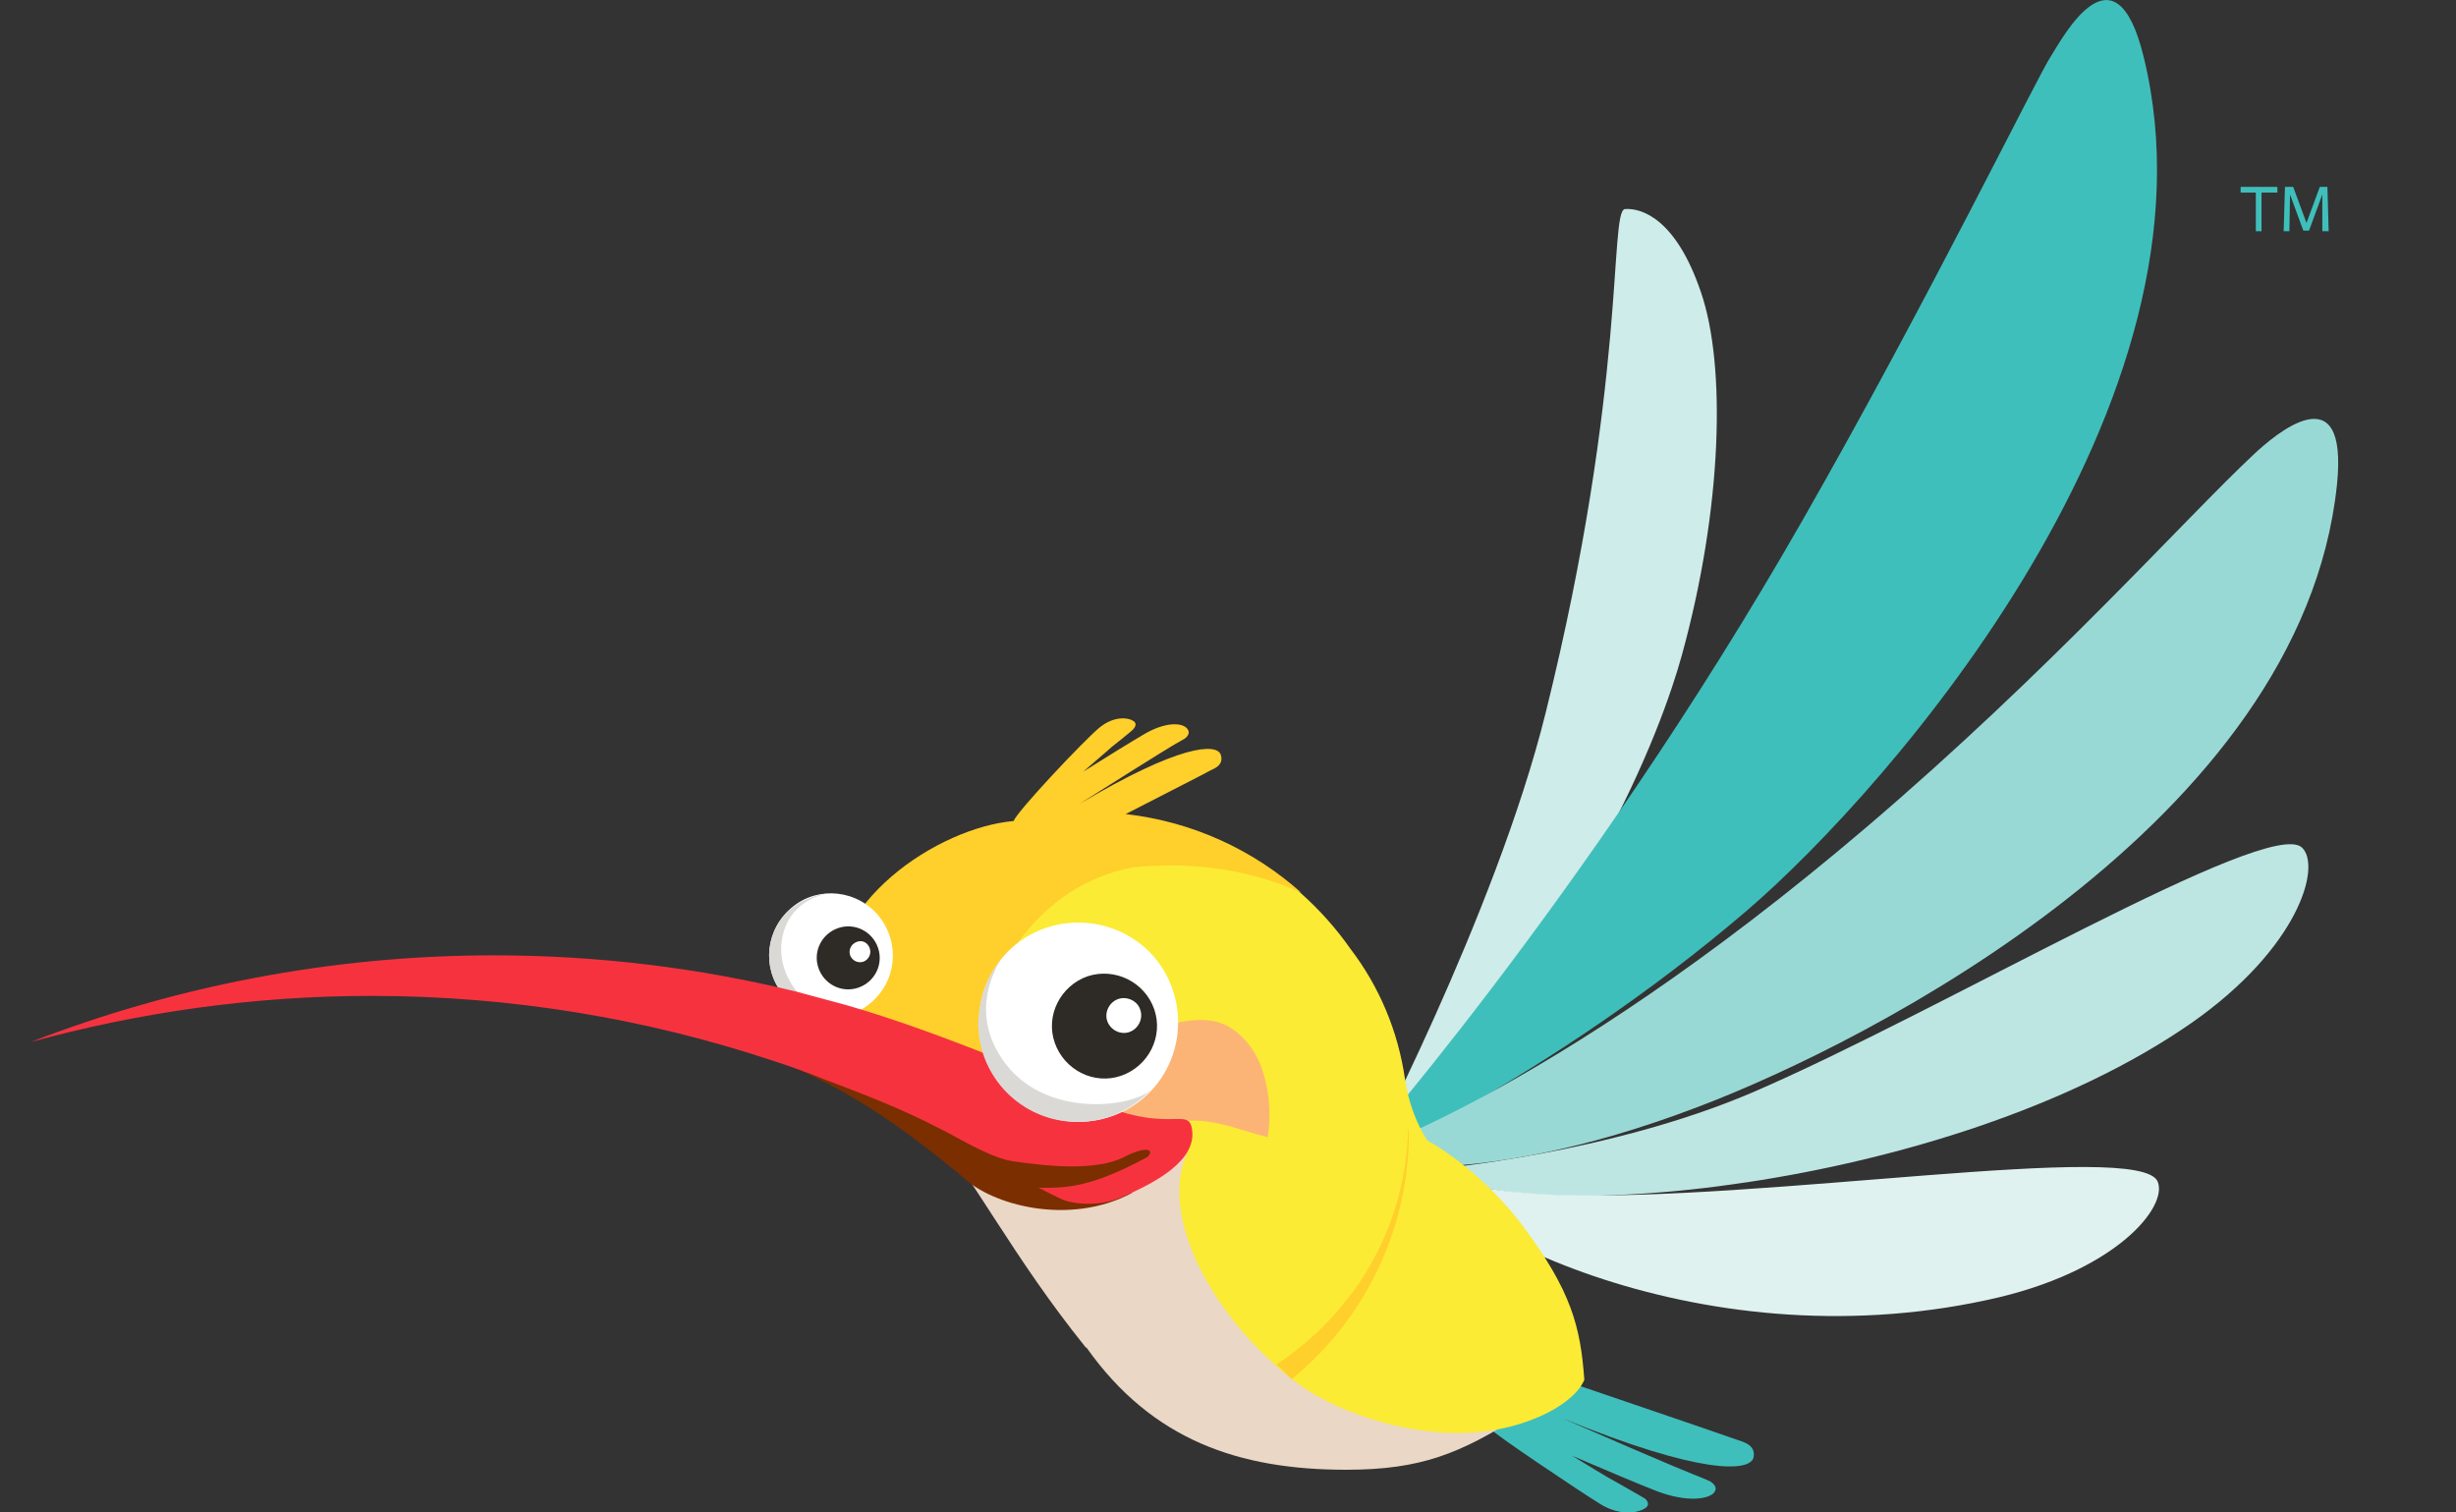 <?xml version="1.0" encoding="utf-8"?>
<!-- Generator: Adobe Illustrator 21.1.0, SVG Export Plug-In . SVG Version: 6.00 Build 0)  -->
<svg version="1.1" id="Layer_1" xmlns="http://www.w3.org/2000/svg" xmlns:xlink="http://www.w3.org/1999/xlink" x="0px" y="0px"
	 viewBox="0 0 387.7 238.7" style="enable-background:new 0 0 387.7 238.7;" xml:space="preserve">
<rect x="0" y="0" width="387.7" height="238.7" fill="#333333" stroke="none"/>
<style type="text/css">
	.st0{fill:#3FBFBB;}
	.st1{fill:#CEECE9;}
	.st2{fill:#99D9D5;}
	.st3{fill:#BDE6E3;}
	.st4{fill:#DFF2F0;}
	.st5{fill:#EAD7C5;}
	.st6{fill:#FBEB34;}
	.st7{fill:#FFCF2B;}
	.st8{fill:none;}
	.st9{fill:#F7323F;}
	.st10{fill:#FBB475;}
	.st11{fill:#FFFFFF;}
	.st12{fill:#DBD9D6;}
	.st13{fill:#2E2A25;}
	.st14{fill:#7B2E00;}
</style>
<g>
	<g>
		<path class="st0" d="M274.3,227.3c-0.4-0.2-39.8-13.6-39.8-13.6s-3.4-0.4-1.6,3.7c0.9,2,2.5,3.9,4.1,5.5c-1.9-1.2-3.8-2.3-5.4-3.3
			c1.2,2.9,3.6,5.6,4,6.2c0.5,0.7,13.6,9.5,17,11.6c3.4,2.1,6.3,1.3,7.2,0.6c0.8-0.6,0-1.4-0.2-1.5c-0.3-0.2-4.9-2.8-4.9-2.8
			s-0.5-0.2-6.5-3.9c4.9,2.1,10.8,4.6,13.4,5.6c4.8,1.8,8,1.2,8.9,0.3c0.9-1-0.3-1.7-0.6-1.9c-0.4-0.2-1.9-0.8-1.9-0.8
			s-3-1.1-21.3-9.1c22,9,29.5,8.4,30.1,6.2C277.3,227.9,274.7,227.5,274.3,227.3z"/>
		<g>
			<path class="st1" d="M214.8,184.7c0,0,21.3-40.3,29.2-72.2c12.9-52,10-79.1,12.5-79.5c2.7-0.2,8.1,1.6,12,13.1
				c4,11.6,3.4,34.1-3,57.3C262.4,114.7,250.3,148,214.8,184.7z"/>
			<path class="st0" d="M212.2,184.7c0,0,37.9-42.3,72.3-102.5c19.8-34.6,37.3-70.5,39.3-73.4c1.9-3,10.1-18.3,14.6,0.2
				c13.3,54.2-39.9,115.2-62.6,134.7C244.5,170.5,212.2,184.7,212.2,184.7z"/>
			<path class="st2" d="M211.9,183.1c0,0,32.1-9.4,82.7-52.5c29.1-24.8,50.1-48.5,61.2-58.9c3.2-3,15-13.2,13.1,4.9
				c-5.6,53.1-73.9,87.9-100.8,98.1C231.2,188.8,211.9,183.1,211.9,183.1z"/>
			<path class="st3" d="M226.9,184.5c0,0,27.1-2.4,49.6-12c29.6-12.7,81.7-43.7,86.9-38.7c3.1,3-0.6,15.9-17.5,27.7
				C307.2,188.4,237.4,193.9,226.9,184.5z"/>
			<path class="st4" d="M219.4,180.6c0,0,2.6,7.1,26.1,8c32.2,1.2,92.3-8.7,95.1-2.1c1.7,4-6.7,14.4-26.9,18.7
				C267.6,215.2,225.5,193.3,219.4,180.6z"/>
		</g>
		<path class="st5" d="M206.7,214.8c-3-2.4-14.1-39-17.7-48.1l-77.4-5.7c36.1,3,36.6,22.9,59.8,51.7h0.1
			c10.4,14.7,24.2,19.3,41,19.3c11.9,0,18-2.6,27.4-8.5C232.7,222.4,214,220.7,206.7,214.8z"/>
		<path class="st6" d="M240.3,193.4c-2.4-3.2-5.4-6.3-8.9-9.2c-2-1.6-4-3-6.1-4.2c-1.8-2.8-3-6.2-3.5-9.6
			c-1.1-7.7-4.1-14.7-8.6-20.6c-9.1-13-24.2-21.5-41.3-21.5c-20,0-32.1,13-40.2,30c2.8,0.7,0.3,0.1,3.1,0.9
			c19.1,5.4,36,12.8,52.5,23c-4.1,9.3,3.2,24.7,16.4,35.3c7.3,5.9,18.2,8.5,25.4,8.7c10.6,0.3,19.3-4.3,21-8.4
			C249.5,209.5,248.1,203.8,240.3,193.4z"/>
		<path class="st7" d="M205.4,140.9c-7.5-6.7-17.1-11.2-27.7-12.4c6.8-3.5,13.3-6.8,13.4-6.9c0.3-0.2,2.2-0.7,1.6-2.5
			c-0.7-1.8-6.5-1.6-22.3,7.8c13.1-8.3,15.2-9.5,15.2-9.5s1.1-0.6,1.4-0.8c0.3-0.2,1.1-0.9,0.3-1.7c-0.8-0.8-3.3-1-6.7,1
			c-1.9,1.1-6.1,3.7-9.6,5.9c4.2-3.6,4.5-3.9,4.5-3.9s3.3-2.6,3.4-2.8c0.2-0.2,0.7-0.9,0-1.3c-0.7-0.5-3-0.9-5.4,1.1
			c-2.4,2-12.8,13-13.5,14.7c-11.7,1-30.2,12.8-28.5,28.7c2.8,0.7,0.8,0.2,3.5,1c0,0,12,4,14.8,5.3l7.3,2.9c-0.6-2.1-1-6.2-0.9-8.5
			c0.1-4.1,6.9-19.2,22.7-22.1c1.9-0.2,3.8-0.3,5.8-0.3C192.3,136.6,199.2,138.1,205.4,140.9z"/>
		<path class="st7" d="M222.3,177.6c-0.1,9-2.8,17.4-7.4,24.4c-3.5,5.3-8.1,9.9-13.4,13.4c0.8,0.7,1.6,1.5,2.4,2.3
			c4.9-4,9.1-9,12.2-14.6c4-7.2,6.3-15.5,6.3-24.4C222.3,178.3,222.3,178,222.3,177.6z"/>
		<path class="st8" d="M195.4,207.8c-0.2-0.1-0.4-0.3-0.5-0.4c0.1,0.1,0.2,0.3,0.3,0.4C195.3,207.7,195.3,207.8,195.4,207.8z"/>
		<path class="st10" d="M170.2,174.6c0,0,7.3-11.1,13.6-12.7c6.2-1.6,9.8-1.3,13.2,2.8s3.8,11,3.1,14.8c-4-1-7.1-2.4-11-2.6
			c-3.9-0.2-17.5,0.3-17.5,0.3L170.2,174.6z"/>
		<path class="st11" d="M138,157.8c-3.8,3.8-10,3.7-13.8-0.2c-3.8-3.8-3.7-10,0.2-13.8c3.8-3.8,10-3.7,13.8,0.2
			C141.9,147.9,141.9,154,138,157.8"/>
		<path class="st12" d="M126.4,142.4c1.3-0.7,2.7-1.2,4.1-1.3c0,0-6.2,0.8-7.1,7.5c-0.9,6.7,5.6,11.7,8,11.9
			c-2.6,0.1-5.2-0.9-7.2-2.9c-3.8-3.8-3.7-10,0.2-13.8C125,143.3,125.7,142.8,126.4,142.4"/>
		<path class="st13" d="M138.6,149.6c0.9,2.6-0.5,5.4-3.1,6.3c-2.6,0.9-5.4-0.5-6.3-3.1c-0.9-2.6,0.5-5.4,3.1-6.3
			C134.9,145.6,137.7,147,138.6,149.6"/>
		<path class="st11" d="M137.3,149.7c0.3,0.9-0.2,1.8-1,2.1c-0.9,0.3-1.8-0.2-2.1-1c-0.3-0.9,0.2-1.8,1-2.1
			C136.1,148.3,137,148.8,137.3,149.7"/>
		<path class="st14" d="M178.7,188.3l-17-12.1l-56.9-15.7c-0.9-0.2-1.5,0.8-1,1.5l0,0c22.3,4.4,34.4,12.4,48.2,23.8
			C156.5,190.2,168.8,193.6,178.7,188.3z"/>
		<path class="st9" d="M188.2,178.5c-0.5-4.4-3.8,1.4-18-5.8c-0.7-0.4-2-1.1-2-1.1c0,0-19.3-8.6-34.8-13c-2.6-0.7-5.2-1.4-7.8-2.1
			c-15.2-3.7-31.2-5.7-47.6-5.7c-25.8,0-50.5,4.9-73.2,13.7c17.1-4.7,35.2-7.3,53.8-7.3c22.1,0,43.4,3.6,63.3,10.2
			c2.8,0.9,5.6,1.9,8.3,3c9.5,3.6,18.2,6.9,29.5,14.5c0.4,0.3,2.8,2,7.9,4.4c1.5,0.7,5.8,1.3,9.4-0.3
			C182.9,186.5,188.7,183.1,188.2,178.5z"/>
		<path class="st11" d="M181.4,172.5c-6.1,6.1-16.1,6.1-22.3,0c-6.1-6.1-6.1-16.1,0-22.3c6.1-6.1,16.1-6.1,22.3,0
			C187.5,156.4,187.5,166.4,181.4,172.5"/>
		<path class="st12" d="M155,157.4c0.6-2.3,1.7-4.4,3.2-6.2c0,0-6.1,8.1,0.6,16.8c6.7,8.6,19.9,6.7,22.8,4.1c-2.9,3.1-7,5-11.5,5
			c-8.7,0-15.7-7-15.7-15.7C154.5,160,154.7,158.7,155,157.4"/>
		<path class="st14" d="M177.5,182.6c-4.5,2.4-12.9,1.4-17.6,0.7c-3.1-0.4-8.2-3.4-11.3-5c0,0.4,8.3,6.9,8.8,7.3
			c1.2,0.9,4.1,1.8,7.1,1.9c3.9,0,7.8-0.1,16.5-4.8C182.2,181.9,181.7,180.5,177.5,182.6z"/>
		<path class="st13" d="M182.2,159.3c1.5,4.3-0.9,9-5.2,10.5c-4.3,1.5-9-0.9-10.5-5.2c-1.5-4.3,0.9-9,5.2-10.5
			C176,152.7,180.7,155,182.2,159.3"/>
		<path class="st11" d="M180,159.4c0.5,1.4-0.3,3-1.7,3.5c-1.4,0.5-3-0.3-3.5-1.7c-0.5-1.4,0.3-3,1.7-3.5S179.6,158,180,159.4"/>
	</g>
	<g>
		<path class="st0" d="M357,30.4v6.1h-0.9v-6.1h-2.4v-0.9h5.8v0.9H357z"/>
		<path class="st0" d="M366.6,30.7l-2.1,5.7h-0.9l-2.1-5.7l-0.1,5.8h-0.9l0.2-7h1.3l2.1,5.7l2.1-5.7h1.2l0.2,7h-1L366.6,30.7z"/>
	</g>
</g>
</svg>
